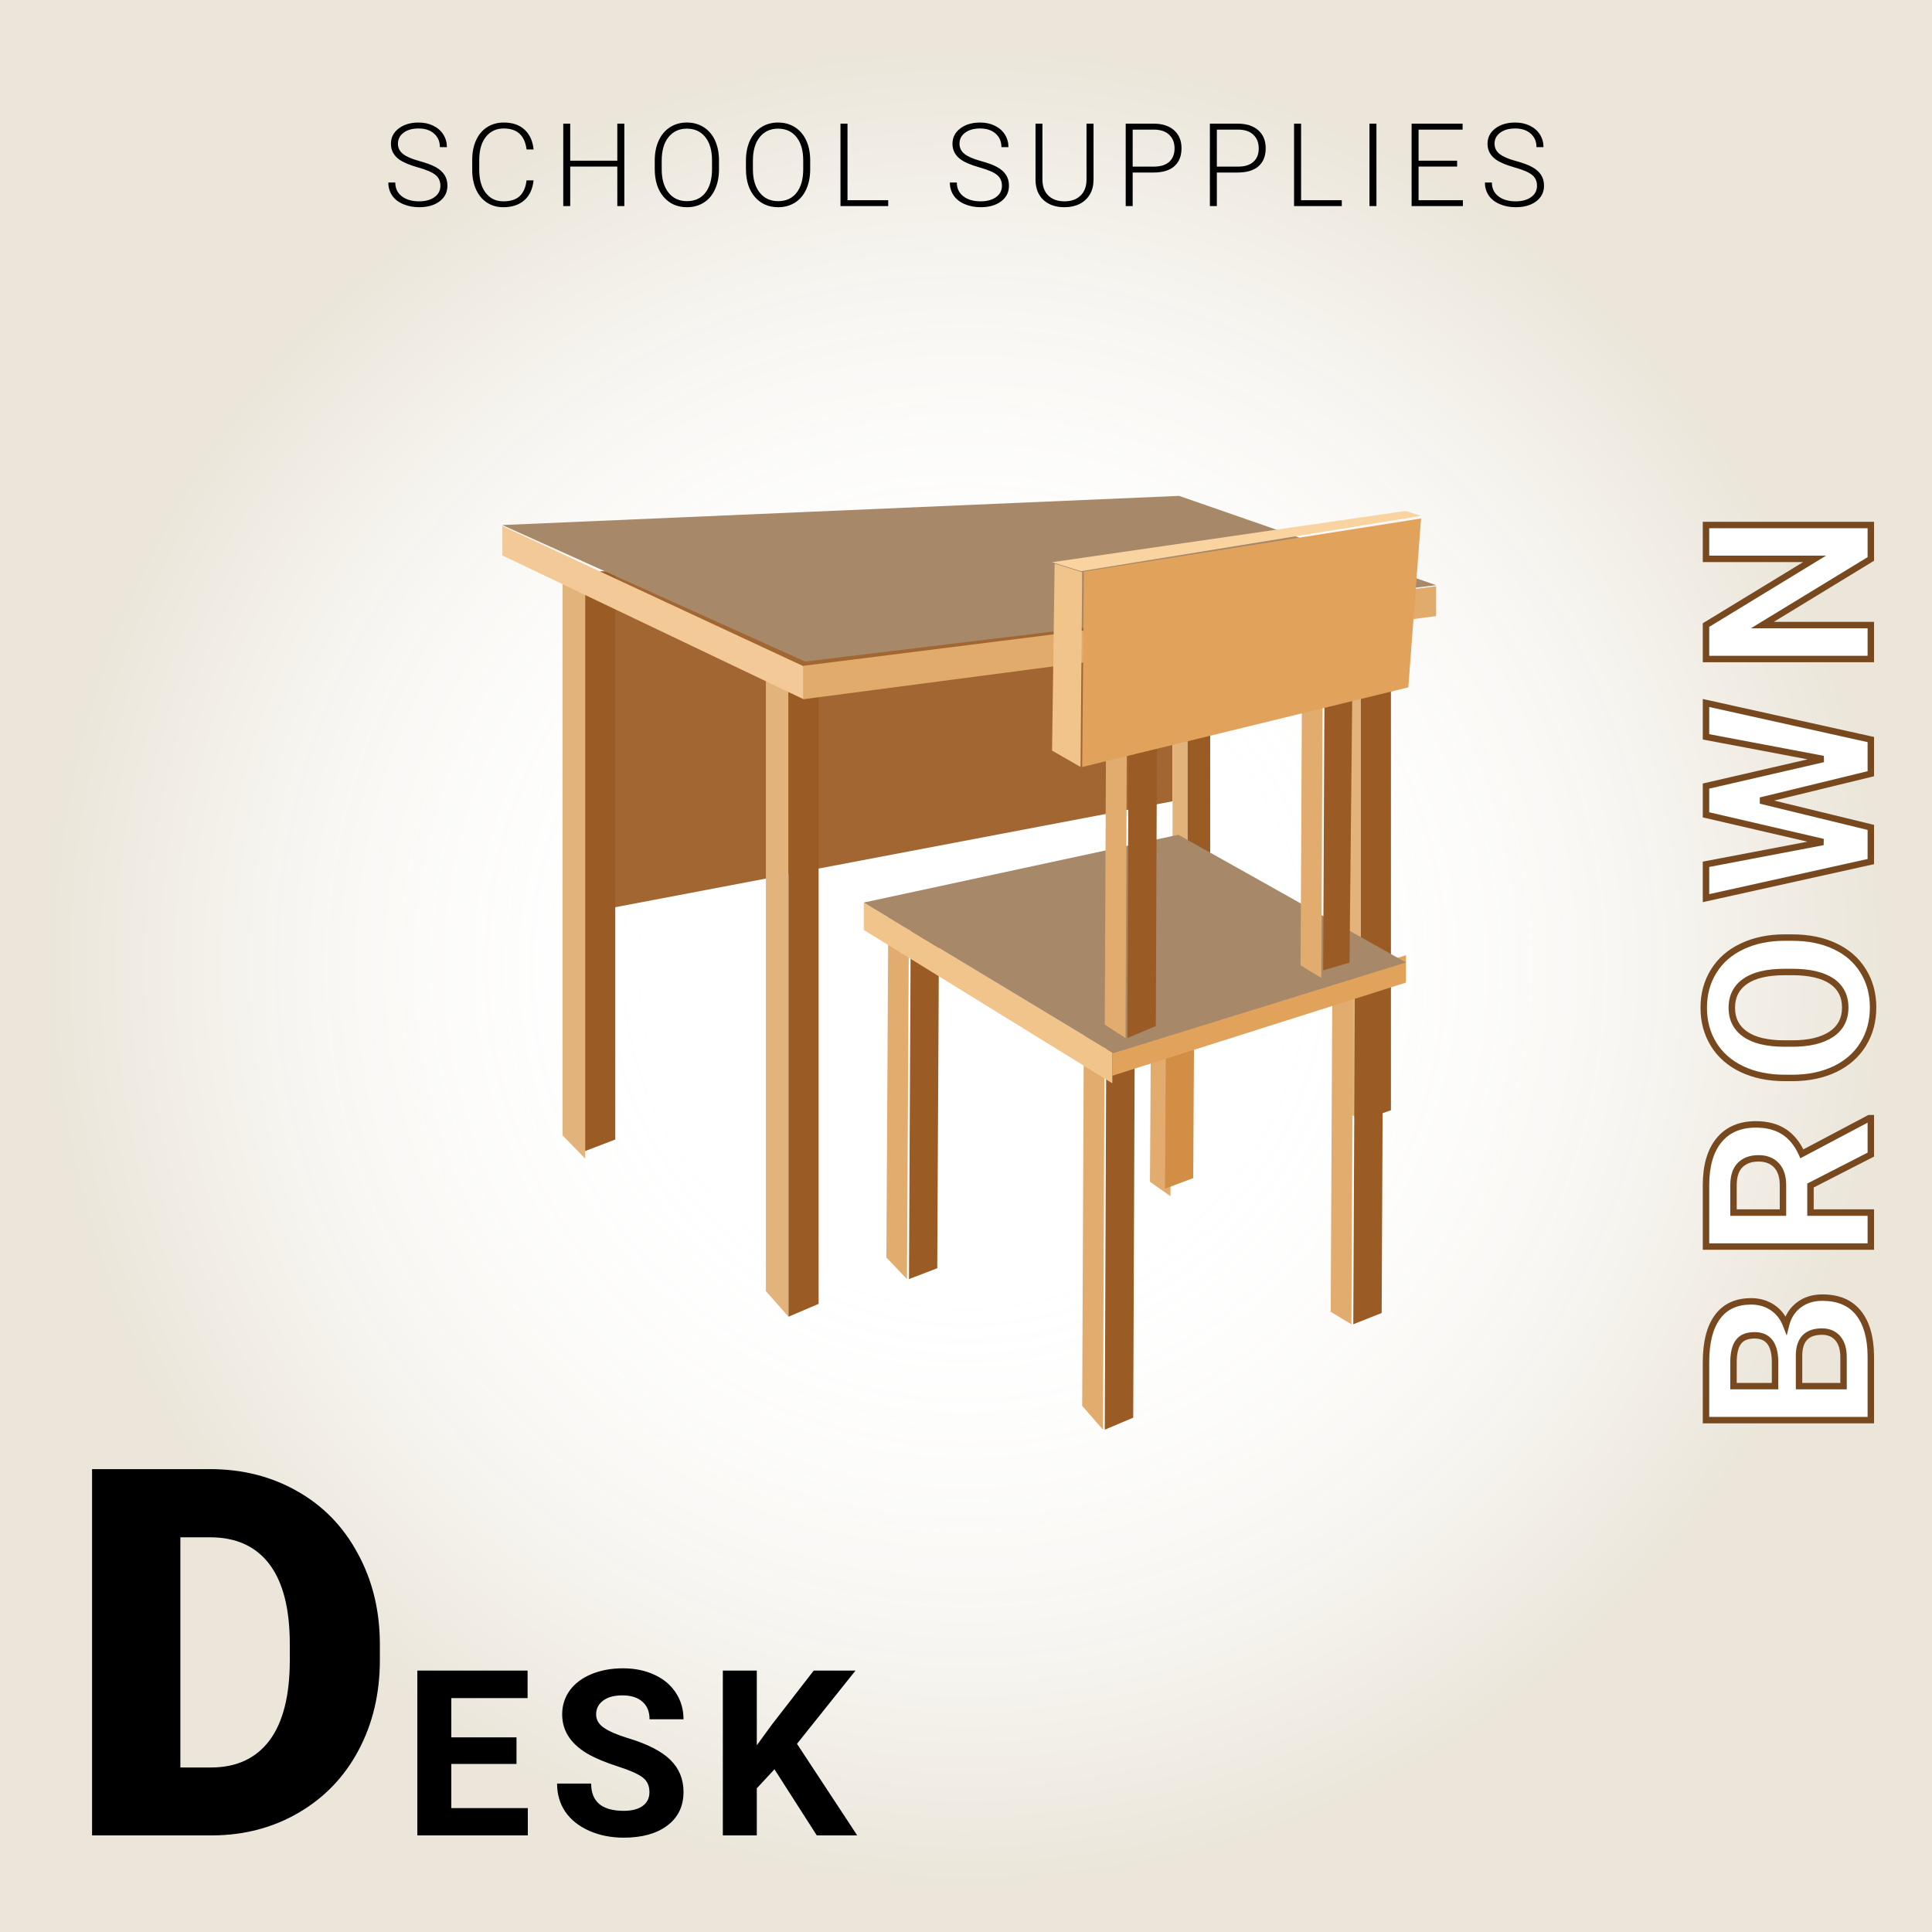 <svg width="300" height="300" viewBox="0 0 300 300" fill="none" xmlns="http://www.w3.org/2000/svg">
<rect width="300" height="300" fill="white"/>
<rect width="300" height="300" fill="white"/>
<rect width="300" height="300" fill="white"/>
<rect width="300" height="300" fill="url(#paint0_radial)" fill-opacity="0.2"/>
<g filter="url(#filter0_d)">
<path d="M289.5 219.514L263.906 219.514L263.906 210.549C263.906 207.443 264.504 205.088 265.699 203.482C266.883 201.877 268.623 201.074 270.92 201.074C272.174 201.074 273.281 201.397 274.242 202.041C275.191 202.686 275.889 203.582 276.334 204.731C276.662 203.418 277.324 202.387 278.32 201.637C279.316 200.875 280.535 200.494 281.977 200.494C284.437 200.494 286.301 201.279 287.566 202.85C288.832 204.42 289.477 206.658 289.5 209.565L289.5 219.514ZM278.355 214.24L285.264 214.24L285.264 209.723C285.264 208.481 284.971 207.514 284.385 206.822C283.787 206.119 282.967 205.768 281.924 205.768C279.58 205.768 278.391 206.981 278.355 209.406L278.355 214.24ZM274.629 214.24L274.629 210.338C274.582 207.678 273.521 206.348 271.447 206.348C270.287 206.348 269.455 206.688 268.951 207.367C268.436 208.035 268.178 209.096 268.178 210.549L268.178 214.24L274.629 214.24ZM280.131 183.087L280.131 187.288L289.5 187.288L289.5 192.562L263.906 192.562L263.906 183.052C263.906 180.028 264.58 177.696 265.928 176.056C267.275 174.415 269.18 173.595 271.641 173.595C273.387 173.595 274.846 173.976 276.018 174.737C277.178 175.487 278.104 176.63 278.795 178.165L289.254 172.628L289.5 172.628L289.5 178.288L280.131 183.087ZM275.859 187.288L275.859 183.034C275.859 181.71 275.525 180.685 274.857 179.958C274.178 179.231 273.246 178.868 272.062 178.868C270.855 178.868 269.906 179.214 269.215 179.905C268.523 180.585 268.178 181.634 268.178 183.052L268.178 187.288L275.859 187.288ZM277.283 144.586C279.803 144.586 282.012 145.031 283.91 145.922C285.809 146.812 287.273 148.09 288.305 149.754C289.336 151.406 289.852 153.305 289.852 155.449C289.852 157.57 289.342 159.463 288.322 161.127C287.303 162.791 285.85 164.08 283.963 164.994C282.064 165.908 279.885 166.371 277.424 166.383L276.158 166.383C273.639 166.383 271.424 165.932 269.514 165.029C267.592 164.115 266.121 162.832 265.102 161.18C264.07 159.516 263.555 157.617 263.555 155.484C263.555 153.352 264.07 151.459 265.102 149.807C266.121 148.143 267.592 146.859 269.514 145.957C271.424 145.043 273.633 144.586 276.141 144.586L277.283 144.586ZM276.123 149.93C273.439 149.93 271.4 150.41 270.006 151.371C268.611 152.332 267.914 153.703 267.914 155.484C267.914 157.254 268.605 158.619 269.988 159.58C271.359 160.541 273.375 161.027 276.035 161.039L277.283 161.039C279.896 161.039 281.924 160.559 283.365 159.598C284.807 158.637 285.527 157.254 285.527 155.449C285.527 153.68 284.836 152.32 283.453 151.371C282.059 150.422 280.031 149.941 277.371 149.93L276.123 149.93ZM282.117 116.86L263.906 113.415L263.906 108.159L289.5 113.837L289.5 119.145L272.379 123.311L289.5 127.478L289.5 132.786L263.906 138.464L263.906 133.208L282.082 129.745L263.906 125.526L263.906 121.061L282.117 116.86ZM289.5 80.521L289.5 85.795L272.66 96.061L289.5 96.061L289.5 101.334L263.906 101.334L263.906 96.061L280.781 85.777L263.906 85.777L263.906 80.521L289.5 80.521Z" fill="white"/>
<path d="M289.5 219.514L289.5 220.014L290 220.014L290 219.514L289.5 219.514ZM263.906 219.514L263.406 219.514L263.406 220.014L263.906 220.014L263.906 219.514ZM265.699 203.482L266.1 203.781L266.102 203.779L265.699 203.482ZM274.242 202.041L274.523 201.627L274.521 201.626L274.242 202.041ZM276.334 204.731L275.868 204.911L276.437 206.38L276.819 204.852L276.334 204.731ZM278.32 201.637L278.621 202.036L278.624 202.034L278.32 201.637ZM289.5 209.565L290 209.565L290 209.56L289.5 209.565ZM278.355 214.24L277.855 214.24L277.855 214.74L278.355 214.74L278.355 214.24ZM285.264 214.24L285.264 214.74L285.764 214.74L285.764 214.24L285.264 214.24ZM284.385 206.822L284.766 206.499L284.766 206.499L284.385 206.822ZM278.355 209.406L277.855 209.399L277.855 209.406L278.355 209.406ZM274.629 214.24L274.629 214.74L275.129 214.74L275.129 214.24L274.629 214.24ZM274.629 210.338L275.129 210.338L275.129 210.329L274.629 210.338ZM268.951 207.367L269.347 207.673L269.353 207.665L268.951 207.367ZM268.178 214.24L267.678 214.24L267.678 214.74L268.178 214.74L268.178 214.24ZM289.5 219.014L263.906 219.014L263.906 220.014L289.5 220.014L289.5 219.014ZM264.406 219.514L264.406 210.549L263.406 210.549L263.406 219.514L264.406 219.514ZM264.406 210.549C264.406 207.495 264.996 205.264 266.1 203.781L265.298 203.184C264.012 204.912 263.406 207.391 263.406 210.549L264.406 210.549ZM266.102 203.779C267.176 202.322 268.754 201.574 270.92 201.574L270.92 200.574C268.492 200.574 266.59 201.432 265.297 203.186L266.102 203.779ZM270.92 201.574C272.083 201.574 273.092 201.872 273.964 202.456L274.521 201.626C273.47 200.921 272.264 200.574 270.92 200.574L270.92 201.574ZM273.961 202.455C274.82 203.038 275.456 203.85 275.868 204.911L276.8 204.55C276.321 203.314 275.563 202.333 274.523 201.627L273.961 202.455ZM276.819 204.852C277.122 203.64 277.724 202.711 278.621 202.036L278.02 201.237C276.924 202.062 276.202 203.196 275.849 204.609L276.819 204.852ZM278.624 202.034C279.52 201.349 280.628 200.994 281.977 200.994L281.977 199.994C280.443 199.994 279.113 200.401 278.017 201.24L278.624 202.034ZM281.977 200.994C284.323 200.994 286.027 201.737 287.177 203.163L287.956 202.536C286.574 200.822 284.552 199.994 281.977 199.994L281.977 200.994ZM287.177 203.163C288.347 204.615 288.977 206.727 289 209.569L290 209.56C289.976 206.59 289.317 204.225 287.956 202.536L287.177 203.163ZM289 209.565L289 219.514L290 219.514L290 209.565L289 209.565ZM278.355 214.74L285.264 214.74L285.264 213.74L278.355 213.74L278.355 214.74ZM285.764 214.24L285.764 209.723L284.764 209.723L284.764 214.24L285.764 214.24ZM285.764 209.723C285.764 208.406 285.453 207.309 284.766 206.499L284.003 207.146C284.488 207.718 284.764 208.555 284.764 209.723L285.764 209.723ZM284.766 206.499C284.06 205.668 283.092 205.268 281.924 205.268L281.924 206.268C282.841 206.268 283.514 206.57 284.004 207.146L284.766 206.499ZM281.924 205.268C280.67 205.268 279.637 205.593 278.917 206.327C278.2 207.058 277.874 208.113 277.856 209.399L278.855 209.414C278.872 208.274 279.158 207.509 279.631 207.027C280.1 206.549 280.834 206.268 281.924 206.268L281.924 205.268ZM277.855 209.406L277.855 214.24L278.855 214.24L278.855 209.406L277.855 209.406ZM275.129 214.24L275.129 210.338L274.129 210.338L274.129 214.24L275.129 214.24ZM275.129 210.329C275.104 208.947 274.817 207.821 274.189 207.034C273.543 206.223 272.6 205.848 271.447 205.848L271.447 206.848C272.369 206.848 272.993 207.137 273.407 207.657C273.84 208.199 274.106 209.069 274.129 210.347L275.129 210.329ZM271.447 205.848C270.192 205.848 269.18 206.219 268.55 207.069L269.353 207.665C269.73 207.156 270.382 206.848 271.447 206.848L271.447 205.848ZM268.555 207.062C267.939 207.861 267.678 209.057 267.678 210.549L268.678 210.549C268.678 209.134 268.933 208.21 269.347 207.673L268.555 207.062ZM267.678 210.549L267.678 214.24L268.678 214.24L268.678 210.549L267.678 210.549ZM268.178 214.74L274.629 214.74L274.629 213.74L268.178 213.74L268.178 214.74ZM280.131 183.087L279.903 182.642L279.631 182.781L279.631 183.087L280.131 183.087ZM280.131 187.288L279.631 187.288L279.631 187.788L280.131 187.788L280.131 187.288ZM289.5 187.288L290 187.288L290 186.788L289.5 186.788L289.5 187.288ZM289.5 192.562L289.5 193.062L290 193.062L290 192.562L289.5 192.562ZM263.906 192.562L263.406 192.562L263.406 193.062L263.906 193.062L263.906 192.562ZM276.018 174.737L275.745 175.157L275.746 175.157L276.018 174.737ZM278.795 178.165L278.339 178.37L278.558 178.856L279.029 178.607L278.795 178.165ZM289.254 172.628L289.254 172.128L289.13 172.128L289.02 172.186L289.254 172.628ZM289.5 172.628L290 172.628L290 172.128L289.5 172.128L289.5 172.628ZM289.5 178.288L289.728 178.733L290 178.594L290 178.288L289.5 178.288ZM275.859 187.288L275.859 187.788L276.359 187.788L276.359 187.288L275.859 187.288ZM274.857 179.958L275.226 179.62L275.223 179.616L274.857 179.958ZM269.215 179.905L269.565 180.262L269.568 180.259L269.215 179.905ZM268.178 187.288L267.678 187.288L267.678 187.788L268.178 187.788L268.178 187.288ZM279.631 183.087L279.631 187.288L280.631 187.288L280.631 183.087L279.631 183.087ZM280.131 187.788L289.5 187.788L289.5 186.788L280.131 186.788L280.131 187.788ZM289 187.288L289 192.562L290 192.562L290 187.288L289 187.288ZM289.5 192.062L263.906 192.062L263.906 193.062L289.5 193.062L289.5 192.062ZM264.406 192.562L264.406 183.052L263.406 183.052L263.406 192.562L264.406 192.562ZM264.406 183.052C264.406 180.096 265.066 177.893 266.314 176.373L265.541 175.738C264.095 177.5 263.406 179.961 263.406 183.052L264.406 183.052ZM266.314 176.373C267.551 174.867 269.303 174.095 271.641 174.095L271.641 173.095C269.057 173.095 267 173.963 265.541 175.738L266.314 176.373ZM271.641 174.095C273.314 174.095 274.672 174.459 275.745 175.157L276.29 174.318C275.019 173.492 273.459 173.095 271.641 173.095L271.641 174.095ZM275.746 175.157C276.809 175.845 277.678 176.904 278.339 178.37L279.251 177.96C278.529 176.356 277.546 175.13 276.289 174.317L275.746 175.157ZM279.029 178.607L289.488 173.07L289.02 172.186L278.561 177.723L279.029 178.607ZM289.254 173.128L289.5 173.128L289.5 172.128L289.254 172.128L289.254 173.128ZM289 172.628L289 178.288L290 178.288L290 172.628L289 172.628ZM289.272 177.843L279.903 182.642L280.359 183.532L289.728 178.733L289.272 177.843ZM276.359 187.288L276.359 183.034L275.359 183.034L275.359 187.288L276.359 187.288ZM276.359 183.034C276.359 181.628 276.004 180.466 275.226 179.62L274.489 180.296C275.047 180.903 275.359 181.792 275.359 183.034L276.359 183.034ZM275.223 179.616C274.43 178.77 273.356 178.368 272.062 178.368L272.062 179.368C273.136 179.368 273.925 179.693 274.492 180.3L275.223 179.616ZM272.062 178.368C270.756 178.368 269.667 178.746 268.861 179.552L269.568 180.259C270.145 179.682 270.955 179.368 272.062 179.368L272.062 178.368ZM268.864 179.549C268.041 180.358 267.678 181.562 267.678 183.052L268.678 183.052C268.678 181.706 269.006 180.812 269.565 180.262L268.864 179.549ZM267.678 183.052L267.678 187.288L268.678 187.288L268.678 183.052L267.678 183.052ZM268.178 187.788L275.859 187.788L275.859 186.788L268.178 186.788L268.178 187.788ZM288.305 149.754L287.88 150.017L287.881 150.019L288.305 149.754ZM283.963 164.994L284.18 165.445L284.181 165.444L283.963 164.994ZM277.424 166.383L277.424 166.883L277.426 166.883L277.424 166.383ZM269.514 165.029L269.299 165.481L269.3 165.481L269.514 165.029ZM265.102 161.18L265.527 160.917L265.527 160.916L265.102 161.18ZM265.102 149.807L265.526 150.071L265.528 150.068L265.102 149.807ZM269.514 145.957L269.726 146.41L269.729 146.408L269.514 145.957ZM269.988 159.58L270.275 159.171L270.274 159.169L269.988 159.58ZM276.035 161.039L276.033 161.539L276.035 161.539L276.035 161.039ZM283.453 151.371L283.736 150.959L283.734 150.958L283.453 151.371ZM277.371 149.93L277.373 149.43L277.371 149.43L277.371 149.93ZM277.283 145.086C279.744 145.086 281.878 145.521 283.698 146.375L284.123 145.469C282.146 144.542 279.862 144.086 277.283 144.086L277.283 145.086ZM283.698 146.375C285.515 147.227 286.903 148.442 287.88 150.017L288.73 149.491C287.644 147.738 286.102 146.398 284.123 145.469L283.698 146.375ZM287.881 150.019C288.857 151.584 289.352 153.389 289.352 155.449L290.352 155.449C290.352 153.221 289.815 151.229 288.729 149.489L287.881 150.019ZM289.352 155.449C289.352 157.486 288.863 159.287 287.896 160.866L288.749 161.388C289.82 159.639 290.352 157.654 290.352 155.449L289.352 155.449ZM287.896 160.866C286.93 162.442 285.552 163.669 283.745 164.544L284.181 165.444C286.147 164.492 287.675 163.14 288.749 161.388L287.896 160.866ZM283.746 164.544C281.925 165.42 279.82 165.871 277.421 165.883L277.426 166.883C279.949 166.871 282.204 166.396 284.18 165.445L283.746 164.544ZM277.424 165.883L276.158 165.883L276.158 166.883L277.424 166.883L277.424 165.883ZM276.158 165.883C273.698 165.883 271.559 165.443 269.727 164.577L269.3 165.481C271.289 166.421 273.579 166.883 276.158 166.883L276.158 165.883ZM269.728 164.578C267.885 163.701 266.491 162.48 265.527 160.917L264.676 161.442C265.751 163.184 267.299 164.53 269.299 165.481L269.728 164.578ZM265.527 160.916C264.549 159.338 264.055 157.533 264.055 155.484L263.055 155.484C263.055 157.702 263.592 159.693 264.677 161.443L265.527 160.916ZM264.055 155.484C264.055 153.436 264.549 151.637 265.526 150.071L264.677 149.542C263.592 151.281 263.055 153.267 263.055 155.484L264.055 155.484ZM265.528 150.068C266.492 148.494 267.885 147.274 269.726 146.41L269.301 145.504C267.299 146.444 265.75 147.791 264.675 149.545L265.528 150.068ZM269.729 146.408C271.561 145.532 273.694 145.086 276.141 145.086L276.141 144.086C273.572 144.086 271.287 144.554 269.298 145.506L269.729 146.408ZM276.141 145.086L277.283 145.086L277.283 144.086L276.141 144.086L276.141 145.086ZM276.123 149.43C273.393 149.43 271.236 149.916 269.722 150.959L270.29 151.783C271.565 150.904 273.486 150.43 276.123 150.43L276.123 149.43ZM269.722 150.959C268.184 152.019 267.414 153.549 267.414 155.484L268.414 155.484C268.414 153.857 269.039 152.645 270.29 151.783L269.722 150.959ZM267.414 155.484C267.414 157.408 268.178 158.931 269.703 159.991L270.274 159.169C269.033 158.307 268.414 157.1 268.414 155.484L267.414 155.484ZM269.701 159.99C271.192 161.034 273.326 161.527 276.033 161.539L276.037 160.539C273.424 160.528 271.527 160.048 270.275 159.171L269.701 159.99ZM276.035 161.539L277.283 161.539L277.283 160.539L276.035 160.539L276.035 161.539ZM277.283 161.539C279.948 161.539 282.087 161.051 283.643 160.014L283.088 159.182C281.761 160.067 279.845 160.539 277.283 160.539L277.283 161.539ZM283.643 160.014C285.23 158.955 286.027 157.413 286.027 155.449L285.027 155.449C285.027 157.095 284.383 158.318 283.088 159.182L283.643 160.014ZM286.027 155.449C286.027 153.526 285.263 152.007 283.736 150.959L283.17 151.783C284.408 152.633 285.027 153.834 285.027 155.449L286.027 155.449ZM283.734 150.958C282.223 149.929 280.08 149.442 277.373 149.43L277.369 150.43C279.982 150.441 281.895 150.915 283.172 151.784L283.734 150.958ZM277.371 149.43L276.123 149.43L276.123 150.43L277.371 150.43L277.371 149.43ZM282.117 116.86L282.23 117.348L282.21 116.369L282.117 116.86ZM263.906 113.415L263.406 113.415L263.406 113.829L263.813 113.906L263.906 113.415ZM263.906 108.159L264.015 107.671L263.406 107.536L263.406 108.159L263.906 108.159ZM289.5 113.837L290 113.837L290 113.436L289.608 113.349L289.5 113.837ZM289.5 119.145L289.618 119.631L290 119.538L290 119.145L289.5 119.145ZM272.379 123.311L272.261 122.826L272.261 123.797L272.379 123.311ZM289.5 127.478L290 127.478L290 127.085L289.618 126.992L289.5 127.478ZM289.5 132.786L289.608 133.274L290 133.187L290 132.786L289.5 132.786ZM263.906 138.464L263.406 138.464L263.406 139.087L264.015 138.952L263.906 138.464ZM263.906 133.208L263.813 132.717L263.406 132.794L263.406 133.208L263.906 133.208ZM282.082 129.745L282.176 130.236L282.195 129.258L282.082 129.745ZM263.906 125.526L263.406 125.526L263.406 125.924L263.793 126.013L263.906 125.526ZM263.906 121.061L263.794 120.574L263.406 120.664L263.406 121.061L263.906 121.061ZM282.21 116.369L263.999 112.924L263.813 113.906L282.024 117.352L282.21 116.369ZM264.406 113.415L264.406 108.159L263.406 108.159L263.406 113.415L264.406 113.415ZM263.798 108.647L289.392 114.325L289.608 113.349L264.015 107.671L263.798 108.647ZM289 113.837L289 119.145L290 119.145L290 113.837L289 113.837ZM289.382 118.66L272.261 122.826L272.497 123.797L289.618 119.631L289.382 118.66ZM272.261 123.797L289.382 127.963L289.618 126.992L272.497 122.826L272.261 123.797ZM289 127.478L289 132.786L290 132.786L290 127.478L289 127.478ZM289.392 132.298L263.798 137.976L264.015 138.952L289.608 133.274L289.392 132.298ZM264.406 138.464L264.406 133.208L263.406 133.208L263.406 138.464L264.406 138.464ZM264 133.699L282.176 130.236L281.988 129.254L263.813 132.717L264 133.699ZM282.195 129.258L264.019 125.039L263.793 126.013L281.969 130.232L282.195 129.258ZM264.406 125.526L264.406 121.061L263.406 121.061L263.406 125.526L264.406 125.526ZM264.019 121.549L282.23 117.348L282.005 116.373L263.794 120.574L264.019 121.549ZM289.5 80.521L290 80.521L290 80.021L289.5 80.021L289.5 80.521ZM289.5 85.795L289.76 86.222L290 86.076L290 85.795L289.5 85.795ZM272.66 96.061L272.4 95.633L270.879 96.561L272.66 96.561L272.66 96.061ZM289.5 96.061L290 96.061L290 95.561L289.5 95.561L289.5 96.061ZM289.5 101.334L289.5 101.834L290 101.834L290 101.334L289.5 101.334ZM263.906 101.334L263.406 101.334L263.406 101.834L263.906 101.834L263.906 101.334ZM263.906 96.061L263.646 95.633L263.406 95.78L263.406 96.061L263.906 96.061ZM280.781 85.777L281.041 86.204L282.563 85.277L280.781 85.277L280.781 85.777ZM263.906 85.777L263.406 85.777L263.406 86.277L263.906 86.277L263.906 85.777ZM263.906 80.521L263.906 80.021L263.406 80.021L263.406 80.521L263.906 80.521ZM289 80.521L289 85.795L290 85.795L290 80.521L289 80.521ZM289.24 85.368L272.4 95.633L272.92 96.487L289.76 86.222L289.24 85.368ZM272.66 96.561L289.5 96.561L289.5 95.561L272.66 95.561L272.66 96.561ZM289 96.061L289 101.334L290 101.334L290 96.061L289 96.061ZM289.5 100.834L263.906 100.834L263.906 101.834L289.5 101.834L289.5 100.834ZM264.406 101.334L264.406 96.061L263.406 96.061L263.406 101.334L264.406 101.334ZM264.166 96.487L281.041 86.204L280.521 85.35L263.646 95.633L264.166 96.487ZM280.781 85.277L263.906 85.277L263.906 86.277L280.781 86.277L280.781 85.277ZM264.406 85.777L264.406 80.521L263.406 80.521L263.406 85.777L264.406 85.777ZM263.906 81.021L289.5 81.021L289.5 80.021L263.906 80.021L263.906 81.021Z" fill="#78491F"/>
</g>
<path d="M14.297 285V228.125H32.617C37.643 228.125 42.161 229.271 46.172 231.562C50.182 233.828 53.307 237.044 55.547 241.211C57.812 245.352 58.958 250 58.984 255.156V257.773C58.984 262.982 57.878 267.656 55.664 271.797C53.477 275.911 50.378 279.141 46.367 281.484C42.383 283.802 37.93 284.974 33.008 285H14.297ZM28.008 238.711V274.453H32.773C36.706 274.453 39.727 273.06 41.836 270.273C43.945 267.461 45 263.294 45 257.773V255.312C45 249.818 43.945 245.677 41.836 242.891C39.727 240.104 36.654 238.711 32.617 238.711H28.008ZM80.202 273.908H70.077V280.764H81.96V285H64.804V259.406H81.925V263.678H70.077V269.777H80.202V273.908ZM100.845 278.285C100.845 277.289 100.494 276.527 99.791 276C99.088 275.461 97.822 274.898 95.994 274.312C94.166 273.715 92.718 273.129 91.652 272.555C88.746 270.984 87.293 268.869 87.293 266.209C87.293 264.826 87.679 263.596 88.453 262.518C89.238 261.428 90.357 260.578 91.81 259.969C93.275 259.359 94.916 259.055 96.732 259.055C98.56 259.055 100.189 259.389 101.619 260.057C103.049 260.713 104.156 261.645 104.941 262.852C105.738 264.059 106.136 265.43 106.136 266.965H100.863C100.863 265.793 100.494 264.885 99.755 264.24C99.017 263.584 97.98 263.256 96.644 263.256C95.355 263.256 94.353 263.531 93.638 264.082C92.924 264.621 92.566 265.336 92.566 266.227C92.566 267.059 92.982 267.756 93.814 268.318C94.658 268.881 95.894 269.408 97.523 269.9C100.523 270.803 102.709 271.922 104.08 273.258C105.451 274.594 106.136 276.258 106.136 278.25C106.136 280.465 105.299 282.205 103.623 283.471C101.947 284.725 99.691 285.352 96.855 285.352C94.886 285.352 93.093 284.994 91.476 284.279C89.859 283.553 88.623 282.562 87.767 281.309C86.924 280.055 86.502 278.602 86.502 276.949H91.793C91.793 279.773 93.48 281.186 96.855 281.186C98.109 281.186 99.088 280.934 99.791 280.43C100.494 279.914 100.845 279.199 100.845 278.285ZM120.258 274.734L117.516 277.688V285H112.242V259.406H117.516V271.008L119.836 267.826L126.358 259.406H132.844L123.756 270.779L133.108 285H126.832L120.258 274.734Z" fill="black"/>
<path d="M68.385 28.854C68.385 28.145 68.136 27.585 67.638 27.175C67.14 26.759 66.229 26.366 64.905 25.997C63.58 25.622 62.614 25.215 62.004 24.775C61.137 24.154 60.703 23.34 60.703 22.332C60.703 21.354 61.105 20.56 61.908 19.95C62.716 19.335 63.747 19.027 65.001 19.027C65.851 19.027 66.61 19.191 67.278 19.52C67.951 19.848 68.473 20.305 68.842 20.891C69.211 21.477 69.396 22.13 69.396 22.851H68.306C68.306 21.977 68.007 21.277 67.409 20.75C66.812 20.217 66.009 19.95 65.001 19.95C64.023 19.95 63.243 20.17 62.663 20.609C62.083 21.043 61.793 21.611 61.793 22.314C61.793 22.965 62.054 23.495 62.575 23.905C63.097 24.315 63.932 24.679 65.08 24.995C66.229 25.306 67.099 25.631 67.691 25.971C68.283 26.305 68.728 26.706 69.027 27.175C69.326 27.644 69.475 28.197 69.475 28.836C69.475 29.844 69.071 30.652 68.262 31.262C67.459 31.871 66.399 32.176 65.08 32.176C64.178 32.176 63.349 32.015 62.593 31.692C61.843 31.37 61.272 30.919 60.879 30.339C60.492 29.759 60.299 29.094 60.299 28.344H61.38C61.38 29.246 61.717 29.958 62.391 30.48C63.065 31.001 63.961 31.262 65.08 31.262C66.076 31.262 66.876 31.042 67.48 30.602C68.083 30.163 68.385 29.58 68.385 28.854ZM82.854 28.01C82.708 29.357 82.225 30.389 81.404 31.104C80.59 31.818 79.503 32.176 78.143 32.176C77.194 32.176 76.353 31.939 75.621 31.464C74.894 30.989 74.332 30.318 73.933 29.451C73.535 28.578 73.333 27.582 73.327 26.463V24.802C73.327 23.665 73.526 22.657 73.925 21.778C74.323 20.899 74.894 20.223 75.638 19.748C76.388 19.268 77.25 19.027 78.222 19.027C79.594 19.027 80.675 19.399 81.466 20.144C82.263 20.882 82.725 21.904 82.854 23.211H81.764C81.495 21.037 80.314 19.95 78.222 19.95C77.062 19.95 76.137 20.384 75.445 21.251C74.76 22.118 74.417 23.316 74.417 24.846V26.41C74.417 27.887 74.751 29.064 75.419 29.943C76.093 30.822 77.001 31.262 78.143 31.262C79.274 31.262 80.127 30.992 80.701 30.453C81.275 29.908 81.63 29.094 81.764 28.01H82.854ZM96.946 32H95.856V25.865H88.543V32H87.462V19.203H88.543V24.951H95.856V19.203H96.946V32ZM111.643 26.296C111.643 27.474 111.438 28.508 111.028 29.398C110.624 30.289 110.044 30.975 109.288 31.455C108.532 31.936 107.659 32.176 106.669 32.176C105.175 32.176 103.968 31.643 103.048 30.576C102.128 29.504 101.668 28.06 101.668 26.243V24.925C101.668 23.759 101.873 22.727 102.283 21.831C102.699 20.929 103.285 20.237 104.041 19.757C104.797 19.27 105.667 19.027 106.651 19.027C107.636 19.027 108.503 19.265 109.253 19.739C110.009 20.214 110.592 20.885 111.002 21.752C111.412 22.619 111.626 23.624 111.643 24.767V26.296ZM110.562 24.907C110.562 23.366 110.214 22.159 109.517 21.286C108.819 20.413 107.864 19.977 106.651 19.977C105.462 19.977 104.513 20.416 103.804 21.295C103.101 22.168 102.749 23.39 102.749 24.96V26.296C102.749 27.814 103.101 29.018 103.804 29.908C104.507 30.793 105.462 31.235 106.669 31.235C107.893 31.235 108.849 30.799 109.534 29.926C110.22 29.047 110.562 27.825 110.562 26.261V24.907ZM125.805 26.296C125.805 27.474 125.6 28.508 125.19 29.398C124.786 30.289 124.206 30.975 123.45 31.455C122.694 31.936 121.821 32.176 120.831 32.176C119.336 32.176 118.129 31.643 117.209 30.576C116.289 29.504 115.83 28.06 115.83 26.243V24.925C115.83 23.759 116.035 22.727 116.445 21.831C116.861 20.929 117.447 20.237 118.203 19.757C118.958 19.27 119.829 19.027 120.813 19.027C121.797 19.027 122.664 19.265 123.414 19.739C124.17 20.214 124.753 20.885 125.164 21.752C125.574 22.619 125.788 23.624 125.805 24.767V26.296ZM124.724 24.907C124.724 23.366 124.375 22.159 123.678 21.286C122.981 20.413 122.026 19.977 120.813 19.977C119.623 19.977 118.674 20.416 117.965 21.295C117.262 22.168 116.911 23.39 116.911 24.96V26.296C116.911 27.814 117.262 29.018 117.965 29.908C118.668 30.793 119.623 31.235 120.831 31.235C122.055 31.235 123.01 30.799 123.696 29.926C124.381 29.047 124.724 27.825 124.724 26.261V24.907ZM131.6 31.086H137.919V32H130.51V19.203H131.6V31.086ZM155.581 28.854C155.581 28.145 155.332 27.585 154.834 27.175C154.336 26.759 153.425 26.366 152.101 25.997C150.776 25.622 149.81 25.215 149.2 24.775C148.333 24.154 147.899 23.34 147.899 22.332C147.899 21.354 148.301 20.56 149.104 19.95C149.912 19.335 150.943 19.027 152.197 19.027C153.047 19.027 153.806 19.191 154.474 19.52C155.147 19.848 155.669 20.305 156.038 20.891C156.407 21.477 156.592 22.13 156.592 22.851H155.502C155.502 21.977 155.203 21.277 154.605 20.75C154.008 20.217 153.205 19.95 152.197 19.95C151.219 19.95 150.439 20.17 149.859 20.609C149.279 21.043 148.989 21.611 148.989 22.314C148.989 22.965 149.25 23.495 149.771 23.905C150.293 24.315 151.128 24.679 152.276 24.995C153.425 25.306 154.295 25.631 154.887 25.971C155.479 26.305 155.924 26.706 156.223 27.175C156.521 27.644 156.671 28.197 156.671 28.836C156.671 29.844 156.267 30.652 155.458 31.262C154.655 31.871 153.595 32.176 152.276 32.176C151.374 32.176 150.545 32.015 149.789 31.692C149.039 31.37 148.468 30.919 148.075 30.339C147.688 29.759 147.495 29.094 147.495 28.344H148.576C148.576 29.246 148.913 29.958 149.587 30.48C150.261 31.001 151.157 31.262 152.276 31.262C153.272 31.262 154.072 31.042 154.676 30.602C155.279 30.163 155.581 29.58 155.581 28.854ZM169.804 19.203V27.939C169.798 28.801 169.608 29.551 169.233 30.189C168.858 30.828 168.328 31.32 167.642 31.666C166.962 32.006 166.18 32.176 165.295 32.176C163.948 32.176 162.867 31.81 162.052 31.077C161.244 30.339 160.825 29.319 160.795 28.019V19.203H161.868V27.86C161.868 28.939 162.175 29.776 162.791 30.374C163.406 30.966 164.241 31.262 165.295 31.262C166.35 31.262 167.182 30.963 167.792 30.365C168.407 29.768 168.714 28.936 168.714 27.869V19.203H169.804ZM175.88 26.788V32H174.799V19.203H179.158C180.488 19.203 181.537 19.543 182.305 20.223C183.078 20.902 183.465 21.837 183.465 23.026C183.465 24.227 183.093 25.156 182.349 25.812C181.61 26.463 180.538 26.788 179.132 26.788H175.88ZM175.88 25.874H179.158C180.207 25.874 181.007 25.625 181.558 25.127C182.108 24.629 182.384 23.935 182.384 23.044C182.384 22.159 182.108 21.456 181.558 20.935C181.013 20.407 180.236 20.138 179.229 20.126H175.88V25.874ZM188.952 26.788V32H187.871V19.203H192.23C193.56 19.203 194.609 19.543 195.377 20.223C196.15 20.902 196.537 21.837 196.537 23.026C196.537 24.227 196.165 25.156 195.42 25.812C194.682 26.463 193.61 26.788 192.204 26.788H188.952ZM188.952 25.874H192.23C193.279 25.874 194.079 25.625 194.629 25.127C195.18 24.629 195.456 23.935 195.456 23.044C195.456 22.159 195.18 21.456 194.629 20.935C194.085 20.407 193.308 20.138 192.3 20.126H188.952V25.874ZM202.032 31.086H208.352V32H200.942V19.203H202.032V31.086ZM213.733 32H212.652V19.203H213.733V32ZM226.26 25.865H220.275V31.086H227.156V32H219.193V19.203H227.112V20.126H220.275V24.951H226.26V25.865ZM238.664 28.854C238.664 28.145 238.415 27.585 237.917 27.175C237.419 26.759 236.507 26.366 235.183 25.997C233.859 25.622 232.892 25.215 232.283 24.775C231.416 24.154 230.982 23.34 230.982 22.332C230.982 21.354 231.383 20.56 232.186 19.95C232.995 19.335 234.026 19.027 235.28 19.027C236.13 19.027 236.888 19.191 237.556 19.52C238.23 19.848 238.752 20.305 239.121 20.891C239.49 21.477 239.674 22.13 239.674 22.851H238.585C238.585 21.977 238.286 21.277 237.688 20.75C237.09 20.217 236.288 19.95 235.28 19.95C234.301 19.95 233.522 20.17 232.942 20.609C232.362 21.043 232.072 21.611 232.072 22.314C232.072 22.965 232.333 23.495 232.854 23.905C233.376 24.315 234.211 24.679 235.359 24.995C236.507 25.306 237.378 25.631 237.969 25.971C238.561 26.305 239.006 26.706 239.305 27.175C239.604 27.644 239.754 28.197 239.754 28.836C239.754 29.844 239.349 30.652 238.541 31.262C237.738 31.871 236.677 32.176 235.359 32.176C234.457 32.176 233.628 32.015 232.872 31.692C232.122 31.37 231.55 30.919 231.158 30.339C230.771 29.759 230.578 29.094 230.578 28.344H231.659C231.659 29.246 231.996 29.958 232.67 30.48C233.343 31.001 234.24 31.262 235.359 31.262C236.355 31.262 237.155 31.042 237.758 30.602C238.362 30.163 238.664 29.58 238.664 28.854Z" fill="black"/>
<path fill-rule="evenodd" clip-rule="evenodd" d="M93.202 141.315L182.073 124.422V89.867L93.202 88.694V141.315Z" fill="#A16632"/>
<path fill-rule="evenodd" clip-rule="evenodd" d="M87.355 87.524V176.3L90.863 179.903V89.117L87.355 87.524Z" fill="#E2B47C"/>
<path fill-rule="evenodd" clip-rule="evenodd" d="M95.54 88.901V176.947L90.863 178.734V88.694L95.54 88.901Z" fill="#9A5C24"/>
<path fill-rule="evenodd" clip-rule="evenodd" d="M118.927 102.726V200.492L122.435 204.46V104.48L118.927 102.726Z" fill="#E2B47C"/>
<path fill-rule="evenodd" clip-rule="evenodd" d="M127.113 104.126V202.464L122.436 204.46V103.895L127.113 104.126Z" fill="#9A5C24"/>
<path fill-rule="evenodd" clip-rule="evenodd" d="M182.073 80.508V154.654L184.411 156.516V81.838L182.073 80.508Z" fill="#E2B47C"/>
<path fill-rule="evenodd" clip-rule="evenodd" d="M187.919 81.852V155.008L184.411 156.516V81.677L187.919 81.852Z" fill="#9A5C24"/>
<path fill-rule="evenodd" clip-rule="evenodd" d="M207.798 93.371V171.684L211.306 174.056V94.834L207.798 93.371Z" fill="#E2B47C"/>
<path fill-rule="evenodd" clip-rule="evenodd" d="M215.984 94.733V172.396L211.306 174.056V94.54L215.984 94.733Z" fill="#9A5C24"/>
<path fill-rule="evenodd" clip-rule="evenodd" d="M78 81.677V86.251L124.774 108.573V103.453L78 81.677Z" fill="#F3CA97"/>
<path fill-rule="evenodd" clip-rule="evenodd" d="M223 91.032V95.669L124.774 108.573V103.382L223 91.032Z" fill="#E1AB6B"/>
<path fill-rule="evenodd" clip-rule="evenodd" d="M78 81.529L183.093 77L223 90.867L125.015 102.726L78 81.529Z" fill="#A78869"/>
<path fill-rule="evenodd" clip-rule="evenodd" d="M137.946 140.145L137.637 195.274L140.836 198.613L141.145 141.621L137.946 140.145Z" fill="#E2AC6E"/>
<path fill-rule="evenodd" clip-rule="evenodd" d="M145.823 141.509L145.537 196.934L141.145 198.613L141.43 141.314L145.823 141.509Z" fill="#9A5C24"/>
<path fill-rule="evenodd" clip-rule="evenodd" d="M168.321 154.177L168.04 218.295L171.268 222L171.548 155.815L168.321 154.177Z" fill="#E2AC6E"/>
<path fill-rule="evenodd" clip-rule="evenodd" d="M176.226 155.563L175.967 220.135L171.548 222L171.807 155.347L176.226 155.563Z" fill="#9A5C24"/>
<path fill-rule="evenodd" clip-rule="evenodd" d="M178.888 131.96L178.564 183.501L181.749 185.75L182.073 133.377L178.888 131.96Z" fill="#E2AC6E"/>
<path fill-rule="evenodd" clip-rule="evenodd" d="M185.581 133.311L185.281 182.937L180.903 184.581L181.203 133.129L185.581 133.311Z" fill="#D28E45"/>
<path fill-rule="evenodd" clip-rule="evenodd" d="M206.923 144.823L206.629 203.696L209.843 205.629L210.137 146.388L206.923 144.823Z" fill="#E2AC6E"/>
<path fill-rule="evenodd" clip-rule="evenodd" d="M214.815 147.364L214.543 203.882L210.137 205.629L210.409 147.161L214.815 147.364Z" fill="#9A5C24"/>
<path fill-rule="evenodd" clip-rule="evenodd" d="M134.129 140.145V144.406L172.718 168.21V163.441L134.129 140.145Z" fill="#F1C48B"/>
<path fill-rule="evenodd" clip-rule="evenodd" d="M218.323 148.331V152.571L172.718 167.04V162.294L218.323 148.331Z" fill="#E1A25B"/>
<path fill-rule="evenodd" clip-rule="evenodd" d="M134.129 140.147L182.971 129.621L218.323 149.449L172.881 163.532L134.129 140.147Z" fill="#A78869"/>
<path fill-rule="evenodd" clip-rule="evenodd" d="M171.836 93.371L171.548 159.105L174.776 161.194L175.056 95.008L171.836 93.371Z" fill="#E2AC6E"/>
<path fill-rule="evenodd" clip-rule="evenodd" d="M179.734 94.757L179.475 159.328L175.056 161.194L175.315 94.54L179.734 94.757Z" fill="#9A5C24"/>
<path fill-rule="evenodd" clip-rule="evenodd" d="M202.246 91.032L201.952 149.906L205.165 151.839L205.46 92.597L202.246 91.032Z" fill="#E2AC6E"/>
<path fill-rule="evenodd" clip-rule="evenodd" d="M210.137 92.404L209.553 149.485L205.46 150.669L205.732 92.202L210.137 92.404Z" fill="#9A5C24"/>
<path fill-rule="evenodd" clip-rule="evenodd" d="M163.762 87.524L163.363 116.552L167.787 119.097L168.04 88.858L163.762 87.524Z" fill="#F1C48B"/>
<path fill-rule="evenodd" clip-rule="evenodd" d="M220.661 80.508L218.684 106.737L168.04 119.097L168.305 88.754L220.661 80.508Z" fill="#E1A25B"/>
<path fill-rule="evenodd" clip-rule="evenodd" d="M163.363 87.299L218.248 79.339L220.661 80.103L167.871 88.694L163.363 87.299Z" fill="#F9D3A0"/>
<defs>
<filter id="filter0_d" x="262.055" y="79.021" width="31.297" height="143.992" filterUnits="userSpaceOnUse" color-interpolation-filters="sRGB">
<feFlood flood-opacity="0" result="BackgroundImageFix"/>
<feColorMatrix in="SourceAlpha" type="matrix" values="0 0 0 0 0 0 0 0 0 0 0 0 0 0 0 0 0 0 127 0"/>
<feOffset dx="1" dy="1"/>
<feGaussianBlur stdDeviation="1"/>
<feColorMatrix type="matrix" values="0 0 0 0 0 0 0 0 0 0 0 0 0 0 0 0 0 0 0.15 0"/>
<feBlend mode="normal" in2="BackgroundImageFix" result="effect1_dropShadow"/>
<feBlend mode="normal" in="SourceGraphic" in2="effect1_dropShadow" result="shape"/>
</filter>
<radialGradient id="paint0_radial" cx="0" cy="0" r="1" gradientUnits="userSpaceOnUse" gradientTransform="translate(150 150) rotate(90) scale(150)">
<stop offset="0.297" stop-color="white" stop-opacity="0"/>
<stop offset="0.948" stop-color="#826419" stop-opacity="0.83"/>
</radialGradient>
</defs>
</svg>
